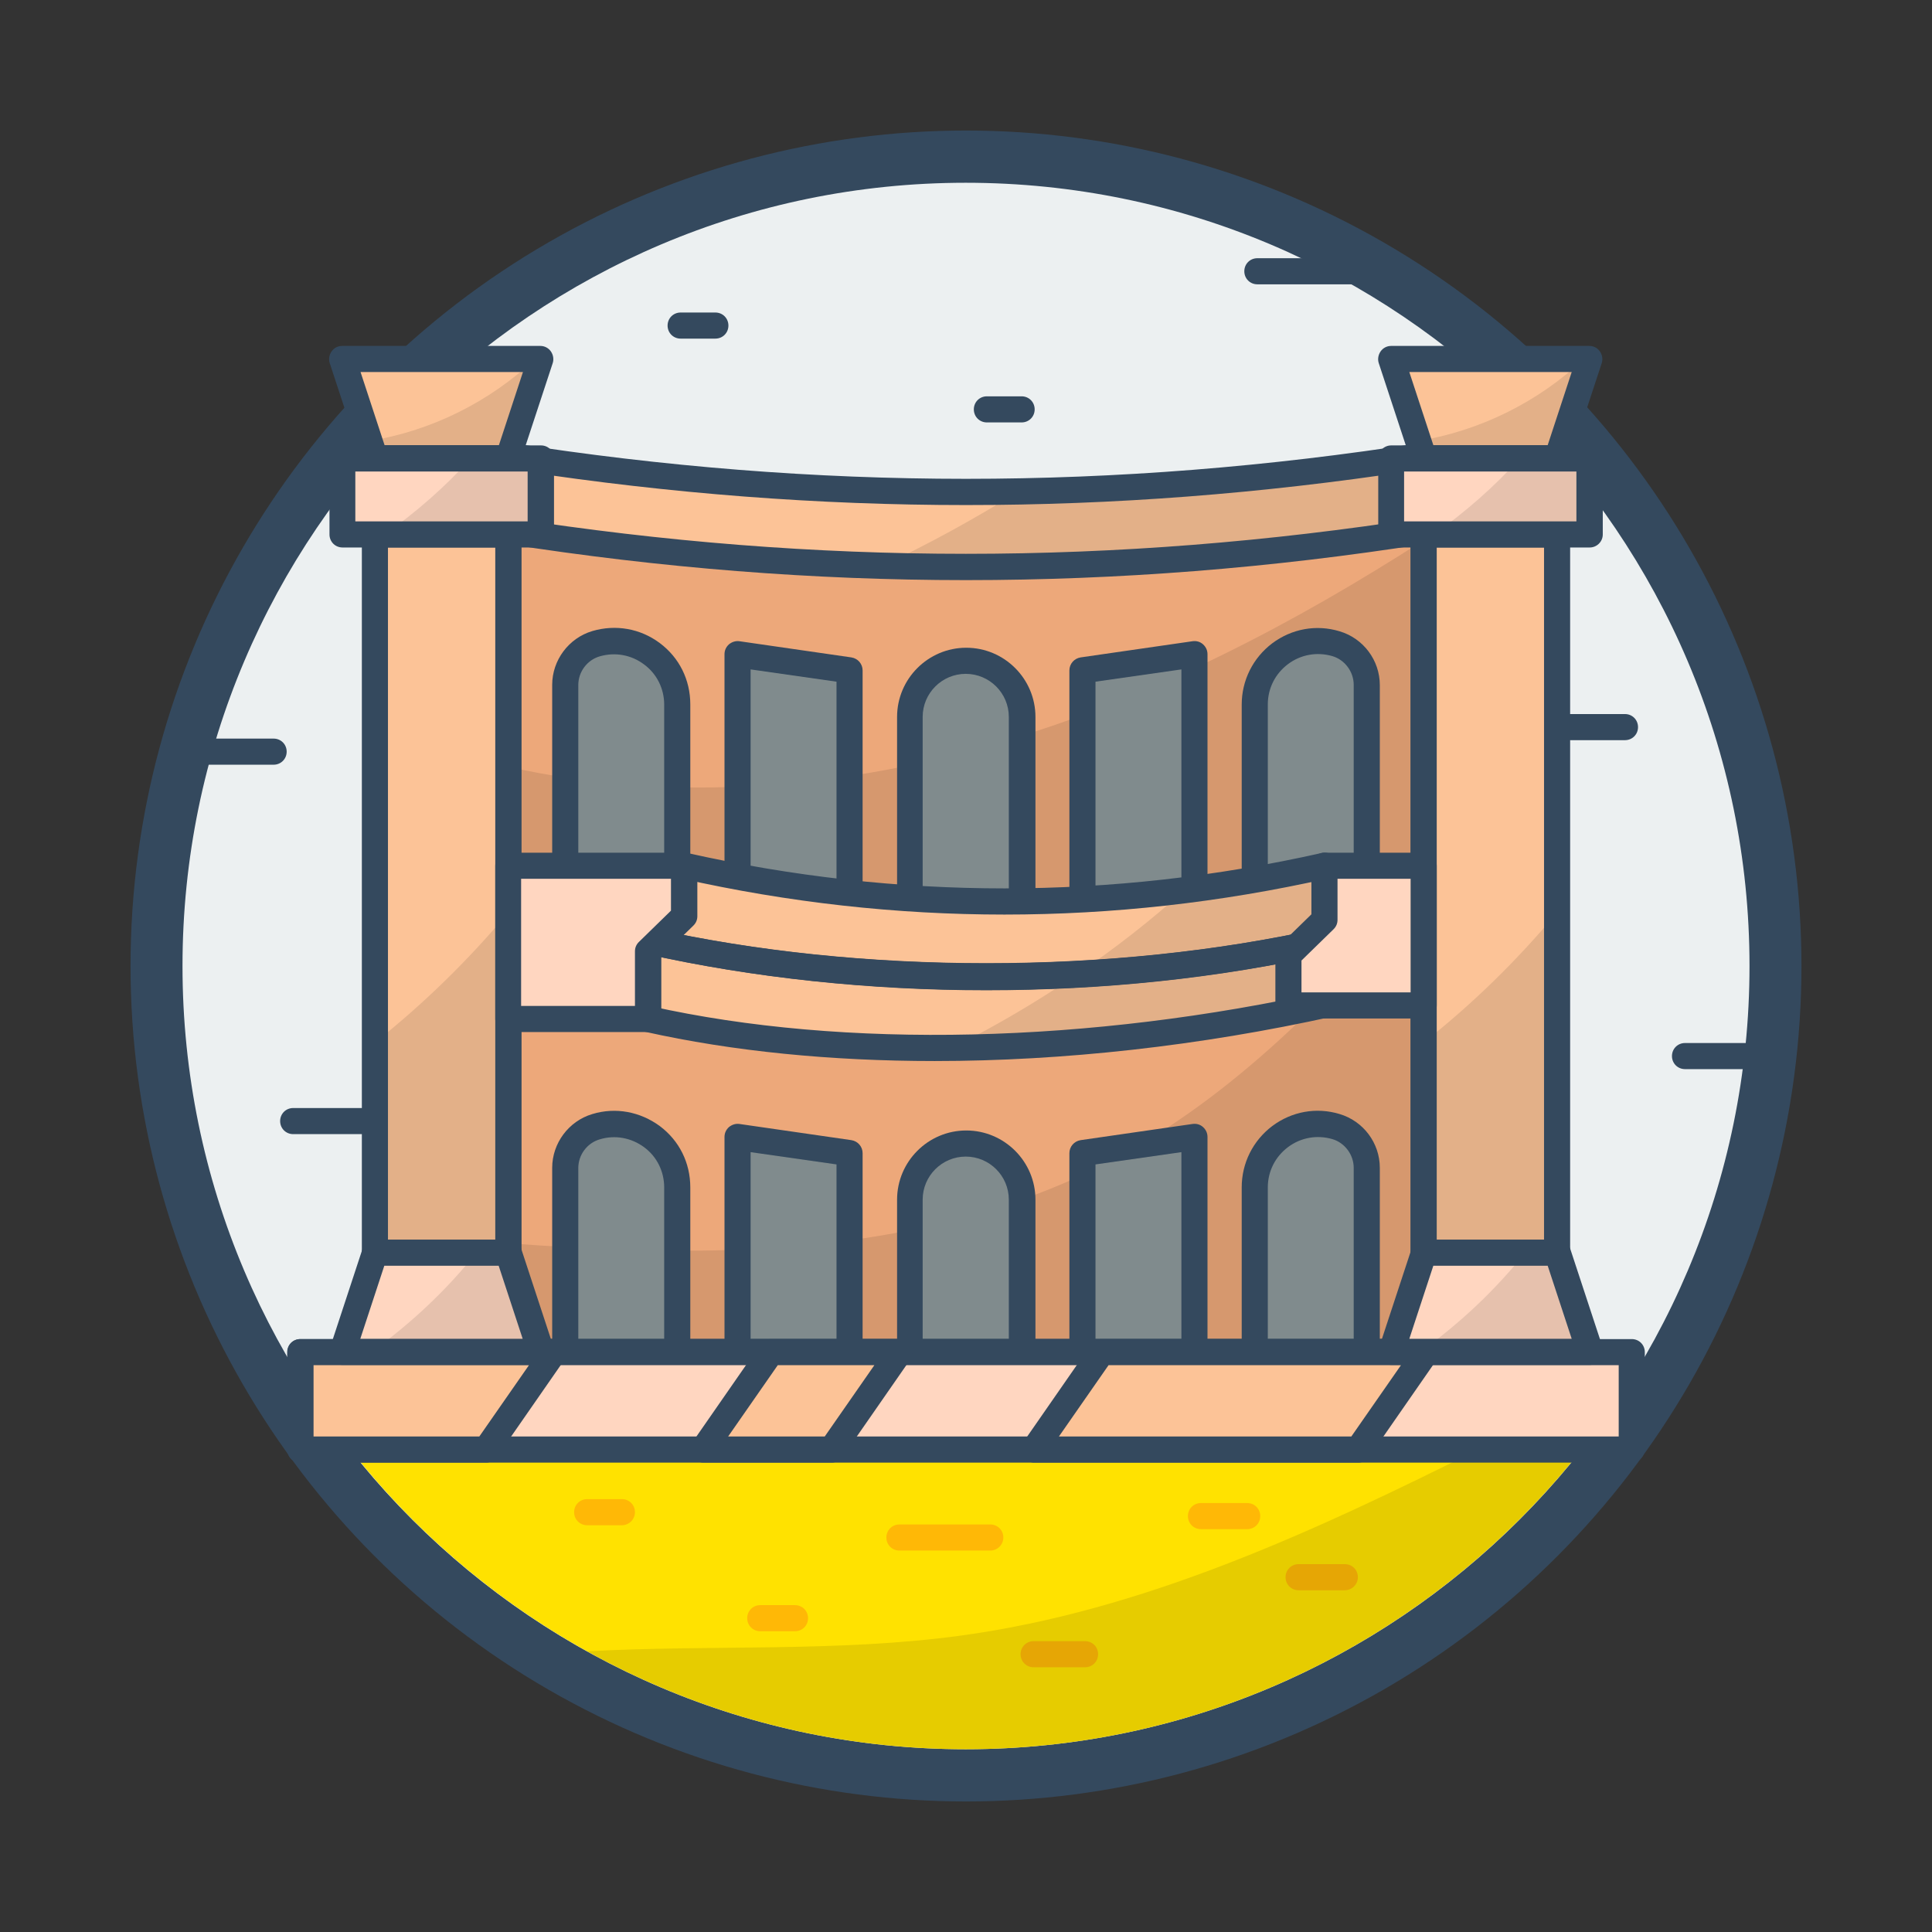 <svg id="Layer_1" enable-background="new 0 0 74 74" height="512" viewBox="0 0 74 74" width="512" xmlns="http://www.w3.org/2000/svg"><rect x="0" y="0" width="74" height="74" fill="#333333" stroke="none"/><g><g><circle cx="37" cy="37" fill="#34495e" r="32"/></g><g><path d="m36.99 67c-16.54 0-30-13.46-30-30s13.46-30 30-30c16.55 0 30.02 13.46 30.02 30s-13.47 30-30.02 30z" fill="#ecf0f1"/></g><g><g><path d="m39.13 16.18h-1.33c-.28 0-.5-.22-.5-.5s.22-.5.5-.5h1.33c.28 0 .5.22.5.5s-.22.5-.5.5z" fill="#34495e"/></g><g><path d="m27.4 12.97h-1.33c-.28 0-.5-.22-.5-.5s.22-.5.5-.5h1.33c.28 0 .5.22.5.5s-.22.5-.5.5z" fill="#34495e"/></g><g><path d="m62.24 28.35h-3.31c-.28 0-.5-.22-.5-.5s.22-.5.5-.5h3.31c.28 0 .5.22.5.5s-.22.5-.5.5z" fill="#34495e"/></g><g><path d="m52.24 10.89h-4.08c-.28 0-.5-.22-.5-.5s.22-.5.5-.5h4.08c.28 0 .5.22.5.5s-.22.5-.5.5z" fill="#34495e"/></g><g><path d="m67.56 40.95h-3.02c-.28 0-.5-.22-.5-.5s.22-.5.5-.5h3.02c.28 0 .5.22.5.5s-.23.5-.5.5z" fill="#34495e"/></g><g><path d="m10.48 29.29h-3.49c-.28 0-.5-.22-.5-.5s.22-.5.5-.5h3.49c.28 0 .5.22.5.5s-.22.5-.5.5z" fill="#34495e"/></g><g><path d="m15.59 43.44h-4.36c-.28 0-.5-.22-.5-.5s.22-.5.5-.5h4.36c.28 0 .5.22.5.5s-.22.5-.5.5z" fill="#34495e"/></g></g><g><g><path d="m13.41 55.51c5.5 6.99 14.02 11.49 23.58 11.49 9.57 0 18.09-4.5 23.6-11.49z" fill="#ffe200"/></g><g><g><path d="m41.56 63.86h-1.97c-.28 0-.5-.22-.5-.5s.22-.5.5-.5h1.97c.28 0 .5.22.5.5s-.22.5-.5.5z" fill="#ffb806"/></g><g><path d="m30.45 62.48h-1.33c-.28 0-.5-.22-.5-.5s.22-.5.5-.5h1.33c.28 0 .5.22.5.5s-.22.5-.5.5z" fill="#ffb806"/></g><g><path d="m51.51 60.91h-1.77c-.28 0-.5-.22-.5-.5s.22-.5.5-.5h1.77c.28 0 .5.22.5.5s-.23.5-.5.5z" fill="#ffb806"/></g><g><path d="m47.77 58.57h-1.77c-.28 0-.5-.22-.5-.5s.22-.5.5-.5h1.77c.28 0 .5.22.5.5s-.22.5-.5.5z" fill="#ffb806"/></g><g><path d="m37.93 59.39h-3.48c-.28 0-.5-.22-.5-.5s.22-.5.5-.5h3.48c.28 0 .5.22.5.5s-.23.5-.5.5z" fill="#ffb806"/></g><g><path d="m23.82 58.42h-1.33c-.28 0-.5-.22-.5-.5s.22-.5.5-.5h1.33c.28 0 .5.22.5.5s-.23.5-.5.5z" fill="#ffb806"/></g></g><g opacity=".1"><path d="m60.59 55.52c-5.5 6.98-14.03 11.48-23.59 11.48-5.26 0-10.21-1.36-14.52-3.75 4.73-.26 9.6.04 14.3-.6 7-.95 13.51-3.97 19.84-7.13z"/></g><g><path d="m61.61 56.01h-49.22c-.28 0-.5-.22-.5-.5s.22-.5.5-.5h49.22c.28 0 .5.22.5.5s-.22.5-.5.5z" fill="#34495e"/></g></g><g><g><g><path d="m54.53 51.78v-34.33c-11.86 1.86-23.21 1.86-35.06 0v34.33z" fill="#eda87a"/></g><g><path d="m54.53 36.85v-19.4c-11.86 1.86-23.21 1.86-35.06 0v19.39h35.06z" fill="#eda87a"/></g><g opacity=".1"><path d="m54.53 20.69v16.16h-35.06v-7.48c6.3 1.42 13 .85 19.19-1.04 5.64-1.7 10.91-4.45 15.87-7.64z"/></g><g opacity=".1"><path d="m54.53 34.06v17.71h-35.06v-4.15c3.22.24 6.44.38 9.66.21 4.65-.26 9.32-1.21 13.45-3.38 4.7-2.47 8.43-6.37 11.95-10.39z"/></g><g><path d="m54.53 17.45v2.89c-11.85 1.85-23.21 1.85-35.06 0v-2.89c11.85 1.86 23.21 1.86 35.06 0z" fill="#fcc397"/></g><g opacity=".1"><path d="m54.53 17.45v2.89c-7.01 1.1-13.86 1.54-20.74 1.34 1.79-.85 3.53-1.8 5.21-2.85 5.14-.1 10.29-.55 15.53-1.38z"/></g><g><path d="m37 22.22c-5.84 0-11.68-.46-17.61-1.39-.27-.04-.46-.3-.42-.57s.29-.46.57-.42c11.75 1.83 23.16 1.83 34.91 0 .28-.04.53.15.57.42s-.14.53-.42.57c-5.91.93-11.76 1.39-17.6 1.39z" fill="#34495e"/></g><g><path d="m54.53 52.28h-35.06c-.28 0-.5-.22-.5-.5v-34.33c0-.15.06-.28.17-.38.11-.09.26-.14.4-.11 11.75 1.84 23.17 1.84 34.91 0 .14-.02.29.02.4.11.11.1.17.23.17.38v34.33c.01.28-.21.5-.49.5zm-34.56-1h34.06v-33.24c-11.45 1.74-22.61 1.74-34.06 0z" fill="#34495e"/></g></g><g><g><g><path d="m32.54 25.68v9.42h-4.29v-10.04z" fill="#808b8d"/></g><g><path d="m32.54 35.6h-4.29c-.28 0-.5-.22-.5-.5v-10.04c0-.15.06-.28.17-.38.11-.09.25-.14.4-.12l4.29.62c.25.04.43.25.43.5v9.42c0 .27-.22.5-.5.5zm-3.79-1h3.29v-8.49l-3.29-.47z" fill="#34495e"/></g></g><g><g><path d="m21.65 26.24v8.39h4.29v-7.64c0-1.62-1.56-2.79-3.12-2.33-.69.2-1.17.85-1.17 1.58z" fill="#808b8d"/></g><g><path d="m25.94 35.13h-4.29c-.28 0-.5-.22-.5-.5v-8.4c0-.94.63-1.79 1.54-2.06.89-.26 1.83-.1 2.58.46s1.17 1.41 1.17 2.35v7.64c0 .29-.22.51-.5.51zm-3.79-1h3.29v-7.14c0-.61-.28-1.18-.77-1.54-.49-.37-1.11-.48-1.7-.31-.48.14-.82.59-.82 1.1z" fill="#34495e"/></g></g><g><g><path d="m41.46 25.68v9.42h4.29v-10.04z" fill="#808b8d"/></g><g><path d="m45.75 35.6h-4.29c-.28 0-.5-.22-.5-.5v-9.42c0-.25.18-.46.43-.5l4.29-.62c.15-.02.29.02.4.12s.17.23.17.38v10.04c0 .27-.22.5-.5.5zm-3.79-1h3.29v-8.96l-3.29.47z" fill="#34495e"/></g></g><g><g><path d="m52.35 26.24v8.39h-4.29v-7.64c0-1.62 1.56-2.79 3.12-2.33.69.2 1.17.85 1.17 1.58z" fill="#808b8d"/></g><g><path d="m52.35 35.13h-4.29c-.28 0-.5-.22-.5-.5v-7.64c0-.93.43-1.79 1.17-2.35.75-.56 1.69-.73 2.58-.46.91.27 1.54 1.11 1.54 2.06v8.4c0 .27-.22.49-.5.49zm-3.79-1h3.29v-7.9c0-.5-.34-.96-.82-1.1-.59-.17-1.21-.06-1.7.31s-.77.93-.77 1.54z" fill="#34495e"/></g></g><g><g><path d="m39.15 27.46v8.86h-4.29v-8.86c0-1.19.96-2.15 2.15-2.15 1.18 0 2.14.96 2.14 2.15z" fill="#808b8d"/></g><g><path d="m39.15 36.82h-4.29c-.28 0-.5-.22-.5-.5v-8.86c0-1.46 1.19-2.65 2.65-2.65s2.65 1.19 2.65 2.65v8.86c-.01.28-.24.5-.51.5zm-3.8-1h3.29v-8.36c0-.91-.74-1.65-1.65-1.65s-1.65.74-1.65 1.65v8.36z" fill="#34495e"/></g></g></g><g><g><g><path d="m32.54 51.78v-7.61l-4.29-.62v8.23z" fill="#808b8d"/></g><g><path d="m32.54 52.28h-4.29c-.28 0-.5-.22-.5-.5v-8.23c0-.15.06-.28.17-.38.11-.09.25-.14.4-.12l4.29.62c.25.04.43.25.43.5v7.61c0 .28-.22.5-.5.5zm-3.79-1h3.29v-6.68l-3.29-.47z" fill="#34495e"/></g></g><g><g><path d="m25.94 51.78v-6.3c0-1.62-1.56-2.79-3.12-2.33-.7.21-1.18.85-1.18 1.58v7.05z" fill="#808b8d"/></g><g><path d="m25.94 52.28h-4.29c-.28 0-.5-.22-.5-.5v-7.05c0-.94.63-1.79 1.54-2.06.89-.27 1.83-.09 2.58.46.75.56 1.17 1.41 1.17 2.35v6.3c0 .28-.22.5-.5.5zm-3.79-1h3.29v-5.8c0-.61-.28-1.18-.77-1.54s-1.11-.48-1.7-.3c-.48.14-.82.59-.82 1.1z" fill="#34495e"/></g></g><g><g><path d="m45.75 51.78v-8.23l-4.29.62v7.61z" fill="#808b8d"/></g><g><path d="m45.75 52.28h-4.29c-.28 0-.5-.22-.5-.5v-7.61c0-.25.18-.46.43-.5l4.29-.62c.15-.02.29.02.4.12s.17.23.17.38v8.23c0 .28-.22.5-.5.5zm-3.79-1h3.29v-7.15l-3.29.47z" fill="#34495e"/></g></g><g><g><path d="m52.35 51.78v-7.05c0-.73-.48-1.37-1.18-1.58-1.56-.46-3.11.71-3.11 2.33v6.3z" fill="#808b8d"/></g><g><path d="m52.35 52.28h-4.29c-.28 0-.5-.22-.5-.5v-6.3c0-.93.43-1.79 1.17-2.35.75-.56 1.69-.73 2.58-.46.91.27 1.54 1.11 1.54 2.06v7.05c0 .28-.22.5-.5.5zm-3.79-1h3.29v-6.55c0-.5-.34-.96-.82-1.1-.59-.17-1.21-.06-1.7.31s-.77.93-.77 1.54z" fill="#34495e"/></g></g><g><g><path d="m39.15 51.78v-5.83c0-1.19-.96-2.15-2.15-2.15-1.19 0-2.15.96-2.15 2.15v5.83z" fill="#808b8d"/></g><g><path d="m39.15 52.28h-4.29c-.28 0-.5-.22-.5-.5v-5.83c0-1.46 1.19-2.65 2.65-2.65s2.65 1.19 2.65 2.65v5.83c-.01.28-.24.5-.51.5zm-3.8-1h3.29v-5.33c0-.91-.74-1.65-1.65-1.65s-1.65.74-1.65 1.65v5.33z" fill="#34495e"/></g></g></g><g><g><path d="m11.51 51.78h50.99v3.73h-50.99z" fill="#ffd6c0"/></g><g><path d="m62.49 56.02h-50.98c-.28 0-.5-.22-.5-.5v-3.73c0-.28.22-.5.5-.5h50.99c.28 0 .5.22.5.5v3.73c-.01.27-.23.5-.51.5zm-50.48-1h49.99v-2.73h-49.99z" fill="#34495e"/></g><g><path d="m52.03 55.52h-12.42l2.59-3.74h12.42z" fill="#fcc397"/></g><g><path d="m52.03 56.02h-12.42c-.19 0-.36-.1-.44-.27-.09-.17-.07-.36.03-.52l2.59-3.73c.09-.13.25-.21.41-.21h12.42c.19 0 .36.1.44.27.09.17.07.36-.03.52l-2.59 3.73c-.09.13-.25.21-.41.21zm-11.47-1h11.2l1.9-2.73h-11.2z" fill="#34495e"/></g><g><g><path d="m31.86 55.52h-4.92l2.59-3.74h4.92z" fill="#fcc397"/></g><g><path d="m31.86 56.02h-4.92c-.19 0-.36-.1-.44-.27-.09-.17-.07-.36.03-.52l2.59-3.73c.09-.13.25-.21.41-.21h4.92c.19 0 .36.1.44.27.09.17.07.36-.03.52l-2.59 3.73c-.09.13-.25.21-.41.21zm-3.97-1h3.7l1.9-2.73h-3.7z" fill="#34495e"/></g></g><g><path d="m18.62 55.52h-7.11v-3.74h9.7z" fill="#fcc397"/></g><g><path d="m18.62 56.02h-7.12c-.28 0-.5-.22-.5-.5v-3.73c0-.28.22-.5.5-.5h9.71c.19 0 .36.1.44.27.09.17.07.36-.03.52l-2.59 3.73c-.09.13-.24.21-.41.21zm-6.61-1h6.35l1.9-2.73h-8.25z" fill="#34495e"/></g></g><g><g><g><path d="m14.36 20.47h5.11v27.52h-5.11z" fill="#fcc397"/></g><g opacity=".1"><path d="m19.47 34.95v13.04h-5.11v-8.06c1.87-1.48 3.58-3.16 5.11-4.98z"/></g><g><path d="m19.47 48.49h-5.11c-.28 0-.5-.22-.5-.5v-27.52c0-.28.22-.5.5-.5h5.11c.28 0 .5.22.5.5v27.52c0 .27-.23.5-.5.5zm-4.61-1h4.11v-26.52h-4.11z" fill="#34495e"/></g><g><path d="m19.47 47.99h-5.11l-1.25 3.79h7.6z" fill="#ffd6c0"/></g><g opacity=".1"><path d="m20.71 51.79h-6.49c1.5-1.08 2.86-2.35 4.02-3.8h1.23z"/></g><g><path d="m20.71 52.28h-7.6c-.16 0-.31-.08-.4-.21s-.12-.3-.07-.45l1.25-3.8c.07-.21.26-.34.48-.34h5.11c.22 0 .41.14.48.34l1.25 3.8c.05.15.02.32-.07.45-.12.14-.27.21-.43.21zm-6.91-1h6.22l-.92-2.8h-4.38z" fill="#34495e"/></g><g><path d="m14.36 17.55h5.11l1.25-3.79h-7.6z" fill="#fcc397"/></g><g opacity=".1"><path d="m20.72 13.75-1.24 3.8h-5.12l-.22-.66c2.36-.38 4.61-1.49 6.35-3.14z"/></g><g><path d="m19.47 18.05h-5.11c-.22 0-.41-.14-.48-.34l-1.25-3.8c-.05-.15-.02-.32.07-.45s.24-.21.4-.21h7.6c.16 0 .31.08.4.21s.12.3.07.45l-1.25 3.8c-.04.2-.23.34-.45.34zm-4.74-1h4.38l.92-2.8h-6.22z" fill="#34495e"/></g><g><path d="m13.11 17.56h7.6v2.91h-7.6z" fill="#ffd6c0"/></g><g opacity=".1"><path d="m20.71 17.55v2.91h-5.96c1.2-.85 2.31-1.82 3.29-2.91z"/></g><g><path d="m20.72 20.97h-7.6c-.28 0-.5-.22-.5-.5v-2.91c0-.28.22-.5.5-.5h7.6c.28 0 .5.22.5.5v2.91c0 .28-.23.5-.5.5zm-7.11-1h6.6v-1.91h-6.6z" fill="#34495e"/></g></g><g><g><path d="m54.53 20.47h5.11v27.52h-5.11z" fill="#fcc397"/></g><g opacity=".1"><path d="m59.64 34.95v13.04h-5.11v-8.06c1.88-1.48 3.59-3.16 5.11-4.98z"/></g><g><path d="m59.64 48.49h-5.11c-.28 0-.5-.22-.5-.5v-27.52c0-.28.22-.5.5-.5h5.11c.28 0 .5.22.5.5v27.52c0 .27-.22.5-.5.5zm-4.61-1h4.11v-26.52h-4.11z" fill="#34495e"/></g><g><path d="m59.64 47.99h-5.11l-1.24 3.79h7.6z" fill="#ffd6c0"/></g><g opacity=".1"><path d="m60.88 51.79h-6.49c1.5-1.08 2.86-2.35 4.02-3.8h1.23z"/></g><g><path d="m60.89 52.28h-7.6c-.16 0-.31-.08-.4-.21s-.12-.3-.07-.45l1.25-3.8c.07-.21.26-.34.48-.34h5.11c.22 0 .41.14.48.34l1.25 3.8c.05.15.02.32-.07.45-.12.14-.27.21-.43.21zm-6.91-1h6.22l-.92-2.8h-4.38z" fill="#34495e"/></g><g><path d="m54.54 17.55h5.11l1.24-3.79h-7.6z" fill="#fcc397"/></g><g opacity=".1"><path d="m60.89 13.75-1.24 3.8h-5.12l-.22-.66c2.36-.38 4.61-1.49 6.35-3.14z"/></g><g><path d="m59.65 18.05h-5.11c-.22 0-.41-.14-.48-.34l-1.25-3.8c-.05-.15-.02-.32.07-.45s.24-.21.4-.21h7.6c.16 0 .31.08.4.21s.12.3.07.45l-1.25 3.8c-.05.2-.24.34-.45.34zm-4.75-1h4.38l.92-2.8h-6.22z" fill="#34495e"/></g><g><path d="m53.28 17.56h7.6v2.91h-7.6z" fill="#ffd6c0"/></g><g opacity=".1"><path d="m60.89 17.55v2.91h-5.96c1.2-.85 2.31-1.82 3.29-2.91z"/></g><g><path d="m60.89 20.97h-7.6c-.28 0-.5-.22-.5-.5v-2.91c0-.28.22-.5.5-.5h7.6c.28 0 .5.22.5.5v2.91c0 .28-.23.5-.5.5zm-7.11-1h6.6v-1.91h-6.6z" fill="#34495e"/></g></g></g><g><g><path d="m50.74 33.16v2.89c-8.17 1.82-17.74 1.82-25.92 0l1.39-2.89c8.17 1.83 16.35 1.83 24.53 0z" fill="#fcc397"/></g><g opacity=".1"><path d="m50.73 33.15v2.89c-1.03.23-2.07.44-3.13.6-2.06.33-4.18.56-6.34.67 1.44-.98 2.83-2.06 4.12-3.23 1.79-.21 3.57-.53 5.35-.93z"/></g><g><path d="m50.74 36.05.22 2.39c-8.17 1.82-17.96 2.42-26.14.59v-2.98c8.17 1.83 17.74 1.83 25.92 0z" fill="#fcc397"/></g><g opacity=".1"><path d="m50.96 38.44c-4.52 1-9.52 1.64-14.48 1.69 1.65-.83 3.24-1.76 4.76-2.8 2.15-.11 4.29-.34 6.36-.68 1.06-.17 2.1-.37 3.13-.6z"/></g><g><g><path d="m38.47 35.03c-4.13 0-8.27-.46-12.37-1.38-.27-.06-.44-.33-.38-.6s.33-.44.6-.38c8.07 1.81 16.25 1.81 24.31 0 .27-.06.54.11.6.38s-.11.54-.38.6c-4.11.92-8.24 1.38-12.38 1.38z" fill="#34495e"/></g><g><path d="m37.78 37.92c-4.46 0-8.92-.46-13.07-1.39-.27-.06-.44-.33-.38-.6s.33-.44.6-.38c8.05 1.79 17.65 1.79 25.7 0 .27-.06.54.11.6.38s-.11.54-.38.6c-4.16.93-8.61 1.39-13.07 1.39z" fill="#34495e"/></g></g><g><path d="m37.78 37.93c-4.46 0-8.92-.47-13.07-1.4-.27-.06-.44-.33-.38-.6s.33-.44.6-.38c8.04 1.8 17.65 1.8 25.7 0 .27-.06.54.11.6.38s-.11.54-.38.6c-4.16.94-8.61 1.4-13.07 1.4z" fill="#34495e"/></g><g><path d="m35.8 40.64c-3.96 0-7.73-.37-11.09-1.12-.27-.06-.44-.33-.38-.6s.33-.44.6-.38c7.39 1.65 16.84 1.43 25.92-.59.27-.06.54.11.6.38s-.11.54-.38.6c-5.11 1.13-10.34 1.71-15.27 1.71z" fill="#34495e"/></g><g><g><path d="m26.21 33.16v1.93l-1.39 1.34v2.6h-5.35v-5.87z" fill="#ffd6c0"/></g><g><path d="m49.35 38.51v-1.93l1.39-1.35v-2.07h3.79v5.35z" fill="#ffd6c0"/></g></g><g><g><path d="m24.82 39.53h-5.35c-.28 0-.5-.22-.5-.5v-5.87c0-.28.22-.5.5-.5h6.74c.28 0 .5.22.5.5v1.93c0 .14-.05.26-.15.36l-1.23 1.2v2.38c-.01.27-.23.5-.51.5zm-4.85-1h4.35v-2.09c0-.14.05-.26.15-.36l1.23-1.2v-1.22h-5.74v4.87z" fill="#34495e"/></g><g><path d="m54.53 39.01h-5.18c-.28 0-.5-.22-.5-.5v-1.93c0-.14.05-.26.15-.36l1.23-1.2v-1.86c0-.28.22-.5.5-.5h3.8c.28 0 .5.22.5.5v5.35c0 .28-.22.5-.5.5zm-4.68-1h4.18v-4.35h-2.8v1.57c0 .14-.05.26-.15.36l-1.23 1.2z" fill="#34495e"/></g></g></g></g></g></svg>